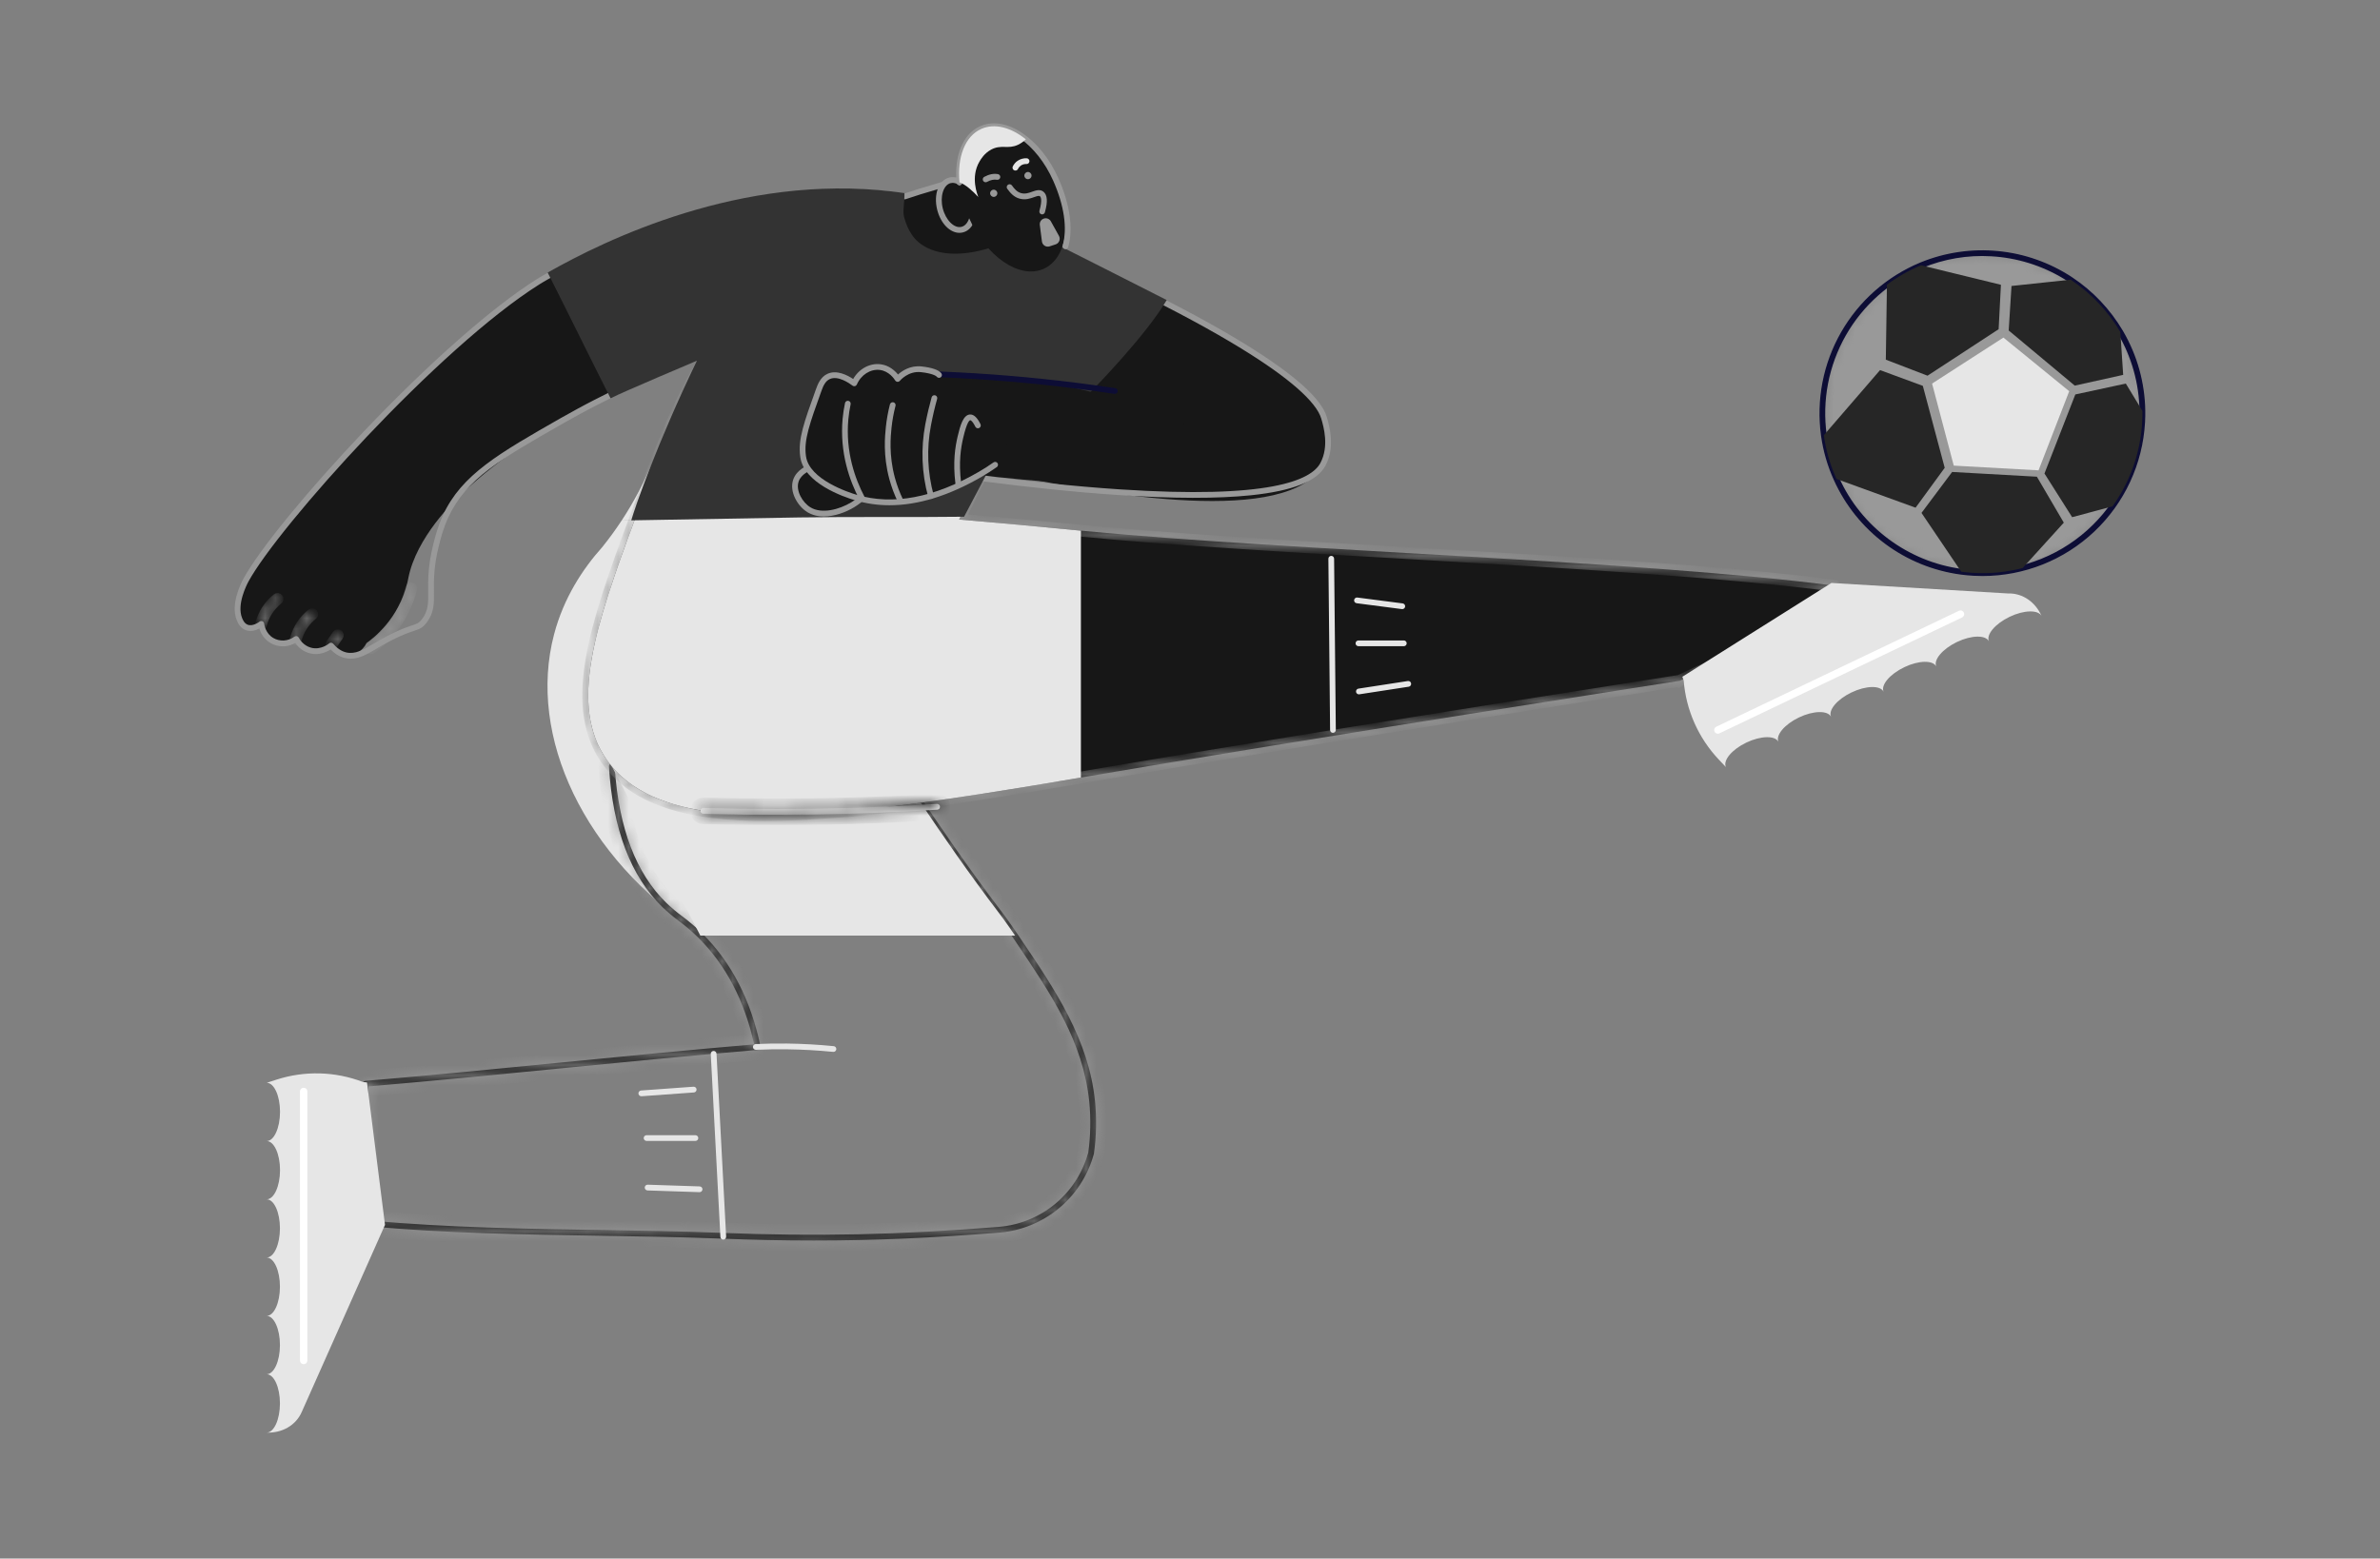 <svg width="229" height="150" viewBox="0 0 229 150" fill="none" xmlns="http://www.w3.org/2000/svg">
<rect x="0" y="0" width="229" height="150" fill="#808080" stroke="none"/>
<path d="M62.948 50.038L60.737 50.083L60.724 50.004L60.626 50.083L59.812 50.099C59.227 50.988 58.599 51.848 57.931 52.676C56.075 54.75 54.241 57.528 53.312 61.052C50.722 70.877 56.211 82.521 67.275 89.773C65.171 77.008 62.294 50.607 62.948 50.038Z" fill="#E6E6E6"/>
<path d="M67.613 33.98C67.202 34.892 64.505 40.868 62.228 45.746C61.755 46.772 61.23 47.774 60.656 48.747C60.371 49.229 60.088 49.681 59.81 50.102L62.948 50.039C63.131 49.881 63.313 49.715 63.494 49.541C69.405 43.808 67.799 34.922 67.613 33.98Z" fill="#E6E6E6"/>
<path d="M127.297 44.676C124.117 50.739 106.223 47.579 97.24 45.722C96.407 45.55 95.576 45.374 94.745 45.194C94.709 45.188 94.675 45.18 94.639 45.172C90.76 44.342 88.82 43.927 87.095 43.286L68.449 34.181L68.095 34.009C64.93 35.168 61.829 36.495 58.804 37.982C57.025 38.859 55.459 39.704 54.105 40.469C52.372 41.454 48.261 43.86 44.361 47.581C43.747 48.169 40.047 51.702 39.285 55.658C39.263 55.772 39.239 55.885 39.214 55.998C38.395 59.562 35.888 61.447 35.265 61.89C34.87 62.69 34.052 63.154 33.25 63.06C32.382 62.955 31.908 62.238 31.846 62.133C31.774 62.194 30.931 62.895 29.849 62.601C28.96 62.359 28.563 61.62 28.497 61.495C27.787 62.002 26.869 62.058 26.158 61.641C25.285 61.131 25.154 60.159 25.14 60.045C25.066 60.102 24.357 60.643 23.71 60.374C23.292 60.2 23.115 59.78 23.034 59.58C22.446 58.12 23.507 56.12 23.665 55.826C26.699 50.261 42.246 33.108 51.786 27.106C51.786 27.106 52.187 26.854 52.931 26.433C56.964 24.16 71.045 16.988 85.551 18.695C85.932 18.741 86.311 18.792 86.311 18.792L86.763 18.858L87.057 18.899C90.267 17.807 92.386 17.51 97.25 15.358L99.309 21.907L99.625 22.916C101.527 23.801 104.274 25.127 107.574 26.906C107.691 26.969 108.291 27.253 109.214 27.704C113.778 29.933 126.249 36.246 127.394 40.207C127.641 41.055 128.195 42.966 127.297 44.676Z" fill="#171717"/>
<mask id="path-4-inside-1_678_2185" fill="white">
<path d="M78.308 119.389C75.38 119.389 72.418 119.326 69.315 119.203C65.683 119.058 61.939 118.999 57.973 118.937C50.591 118.82 42.956 118.7 35.352 118.007C35.288 118.001 35.229 117.973 35.183 117.928C35.138 117.884 35.109 117.825 35.102 117.761C34.721 114.186 34.807 109.529 34.876 105.787C34.885 105.275 34.895 104.777 34.902 104.298C34.903 104.229 34.929 104.164 34.976 104.114C35.023 104.064 35.086 104.033 35.154 104.027C41.413 103.498 47.817 102.867 54.011 102.257C60.105 101.657 66.401 101.037 72.564 100.514C71.645 96.321 69.838 92.866 67.189 90.238C66.601 89.658 65.973 89.12 65.31 88.627C64.756 88.216 64.229 87.77 63.731 87.293C60.683 84.328 58.955 79.776 58.592 73.763C58.589 73.7 58.606 73.638 58.642 73.587C58.678 73.536 58.73 73.498 58.791 73.481C66.742 71.157 74.935 69.76 83.207 69.317C83.252 69.314 83.296 69.323 83.336 69.341C83.377 69.359 83.412 69.387 83.44 69.422C84.84 71.198 86.345 73.435 88.088 76.026C90.265 79.263 92.975 83.291 96.479 87.889C96.485 87.897 97.056 88.647 97.894 89.887L98.14 90.251C101.542 95.282 104.755 100.036 105.36 105.994C105.525 107.667 105.49 109.354 105.255 111.019C105.254 111.031 105.251 111.043 105.248 111.055L105.218 111.162C104.649 113.179 103.477 114.975 101.861 116.308C100.244 117.642 98.258 118.45 96.17 118.626C89.814 119.14 84.131 119.389 78.308 119.389ZM35.628 117.476C43.138 118.148 50.682 118.266 57.982 118.383C61.951 118.446 65.699 118.506 69.337 118.65C78.587 119.019 86.598 118.847 96.125 118.073C98.101 117.907 99.979 117.142 101.509 115.881C103.039 114.619 104.147 112.92 104.686 111.012L104.711 110.924C104.937 109.308 104.97 107.671 104.81 106.048C104.219 100.229 101.19 95.747 97.683 90.558L97.437 90.195C96.608 88.969 96.046 88.23 96.041 88.221C92.526 83.606 89.812 79.573 87.63 76.331C85.93 73.805 84.457 71.616 83.094 69.874C74.987 70.319 66.957 71.686 59.159 73.947C59.541 79.712 61.208 84.065 64.117 86.898C64.6 87.36 65.111 87.791 65.648 88.189C66.329 88.697 66.975 89.251 67.579 89.848C70.371 92.616 72.252 96.271 73.171 100.709C73.179 100.747 73.179 100.786 73.17 100.825C73.162 100.863 73.145 100.899 73.122 100.93C73.099 100.961 73.069 100.987 73.035 101.006C73.001 101.025 72.963 101.037 72.924 101.04C66.666 101.569 60.261 102.2 54.067 102.81C47.953 103.412 41.634 104.034 35.451 104.559C35.444 104.962 35.437 105.375 35.429 105.799C35.361 109.445 35.278 113.966 35.628 117.476Z"/>
</mask>
<path d="M78.308 119.389C75.38 119.389 72.418 119.326 69.315 119.203C65.683 119.058 61.939 118.999 57.973 118.937C50.591 118.82 42.956 118.7 35.352 118.007C35.288 118.001 35.229 117.973 35.183 117.928C35.138 117.884 35.109 117.825 35.102 117.761C34.721 114.186 34.807 109.529 34.876 105.787C34.885 105.275 34.895 104.777 34.902 104.298C34.903 104.229 34.929 104.164 34.976 104.114C35.023 104.064 35.086 104.033 35.154 104.027C41.413 103.498 47.817 102.867 54.011 102.257C60.105 101.657 66.401 101.037 72.564 100.514C71.645 96.321 69.838 92.866 67.189 90.238C66.601 89.658 65.973 89.12 65.31 88.627C64.756 88.216 64.229 87.77 63.731 87.293C60.683 84.328 58.955 79.776 58.592 73.763C58.589 73.7 58.606 73.638 58.642 73.587C58.678 73.536 58.73 73.498 58.791 73.481C66.742 71.157 74.935 69.76 83.207 69.317C83.252 69.314 83.296 69.323 83.336 69.341C83.377 69.359 83.412 69.387 83.44 69.422C84.84 71.198 86.345 73.435 88.088 76.026C90.265 79.263 92.975 83.291 96.479 87.889C96.485 87.897 97.056 88.647 97.894 89.887L98.14 90.251C101.542 95.282 104.755 100.036 105.36 105.994C105.525 107.667 105.49 109.354 105.255 111.019C105.254 111.031 105.251 111.043 105.248 111.055L105.218 111.162C104.649 113.179 103.477 114.975 101.861 116.308C100.244 117.642 98.258 118.45 96.17 118.626C89.814 119.14 84.131 119.389 78.308 119.389ZM35.628 117.476C43.138 118.148 50.682 118.266 57.982 118.383C61.951 118.446 65.699 118.506 69.337 118.65C78.587 119.019 86.598 118.847 96.125 118.073C98.101 117.907 99.979 117.142 101.509 115.881C103.039 114.619 104.147 112.92 104.686 111.012L104.711 110.924C104.937 109.308 104.97 107.671 104.81 106.048C104.219 100.229 101.19 95.747 97.683 90.558L97.437 90.195C96.608 88.969 96.046 88.23 96.041 88.221C92.526 83.606 89.812 79.573 87.63 76.331C85.93 73.805 84.457 71.616 83.094 69.874C74.987 70.319 66.957 71.686 59.159 73.947C59.541 79.712 61.208 84.065 64.117 86.898C64.6 87.36 65.111 87.791 65.648 88.189C66.329 88.697 66.975 89.251 67.579 89.848C70.371 92.616 72.252 96.271 73.171 100.709C73.179 100.747 73.179 100.786 73.17 100.825C73.162 100.863 73.145 100.899 73.122 100.93C73.099 100.961 73.069 100.987 73.035 101.006C73.001 101.025 72.963 101.037 72.924 101.04C66.666 101.569 60.261 102.2 54.067 102.81C47.953 103.412 41.634 104.034 35.451 104.559C35.444 104.962 35.437 105.375 35.429 105.799C35.361 109.445 35.278 113.966 35.628 117.476Z" fill="#171717"/>
<path d="M69.315 119.203L69.275 120.202L69.275 120.202L69.315 119.203ZM57.973 118.937L57.957 119.937L57.958 119.937L57.973 118.937ZM35.352 118.007L35.261 119.002L35.261 119.003L35.352 118.007ZM35.102 117.761L34.108 117.867L34.108 117.868L35.102 117.761ZM34.876 105.787L33.876 105.768L33.876 105.768L34.876 105.787ZM34.902 104.298L33.902 104.281L33.902 104.283L34.902 104.298ZM35.154 104.027L35.07 103.03L35.069 103.03L35.154 104.027ZM54.011 102.257L54.109 103.252L54.109 103.252L54.011 102.257ZM72.564 100.514L72.648 101.51L73.784 101.413L73.54 100.3L72.564 100.514ZM67.189 90.238L67.894 89.528L67.891 89.525L67.189 90.238ZM65.31 88.627L65.907 87.825L65.906 87.824L65.31 88.627ZM63.731 87.293L63.033 88.01L63.039 88.015L63.731 87.293ZM58.592 73.763L59.59 73.703L59.59 73.702L58.592 73.763ZM58.791 73.481L58.51 72.521L58.509 72.521L58.791 73.481ZM83.207 69.317L83.261 70.316L83.262 70.316L83.207 69.317ZM83.44 69.422L82.654 70.04L82.654 70.041L83.44 69.422ZM88.088 76.026L88.918 75.468L88.918 75.468L88.088 76.026ZM96.479 87.889L95.684 88.496L95.69 88.503L96.479 87.889ZM97.894 89.887L97.066 90.447L97.066 90.447L97.894 89.887ZM98.14 90.251L97.311 90.811L97.311 90.811L98.14 90.251ZM105.36 105.994L106.355 105.895L106.354 105.893L105.36 105.994ZM105.255 111.019L104.265 110.879L104.264 110.887L105.255 111.019ZM105.248 111.055L106.211 111.324L106.214 111.314L105.248 111.055ZM105.218 111.162L106.181 111.434L106.181 111.431L105.218 111.162ZM96.17 118.626L96.25 119.622L96.253 119.622L96.17 118.626ZM35.628 117.476L34.633 117.575L34.715 118.398L35.539 118.472L35.628 117.476ZM57.982 118.383L57.966 119.383L57.966 119.383L57.982 118.383ZM69.337 118.65L69.377 117.651L69.377 117.651L69.337 118.65ZM96.125 118.073L96.206 119.07L96.208 119.069L96.125 118.073ZM104.686 111.012L105.648 111.284L105.65 111.279L104.686 111.012ZM104.711 110.924L105.674 111.19L105.692 111.127L105.701 111.062L104.711 110.924ZM104.81 106.048L105.805 105.95L105.805 105.947L104.81 106.048ZM97.683 90.558L98.511 89.998L98.511 89.998L97.683 90.558ZM97.437 90.195L98.265 89.635L98.265 89.635L97.437 90.195ZM96.041 88.221L96.885 87.684L96.862 87.649L96.836 87.615L96.041 88.221ZM87.63 76.331L86.801 76.89L86.801 76.89L87.63 76.331ZM83.094 69.874L83.882 69.258L83.561 68.847L83.04 68.876L83.094 69.874ZM59.159 73.947L58.881 72.987L58.108 73.211L58.161 74.013L59.159 73.947ZM64.117 86.898L63.419 87.614L63.425 87.62L64.117 86.898ZM65.648 88.189L66.245 87.388L66.244 87.386L65.648 88.189ZM67.579 89.848L68.284 89.138L68.282 89.136L67.579 89.848ZM73.171 100.709L72.192 100.911L72.192 100.912L73.171 100.709ZM72.924 101.04L73.008 102.037L73.008 102.037L72.924 101.04ZM54.067 102.81L53.969 101.815H53.969L54.067 102.81ZM35.451 104.559L35.367 103.563L34.468 103.639L34.452 104.541L35.451 104.559ZM35.429 105.799L36.429 105.818L36.429 105.818L35.429 105.799ZM78.308 118.389C75.395 118.389 72.446 118.326 69.355 118.204L69.275 120.202C72.391 120.326 75.366 120.389 78.308 120.389V118.389ZM69.355 118.204C65.708 118.059 61.952 117.999 57.989 117.937L57.958 119.937C61.925 119.999 65.657 120.058 69.275 120.202L69.355 118.204ZM57.989 117.937C50.6 117.82 43.004 117.7 35.443 117.011L35.261 119.003C42.909 119.7 50.581 119.82 57.957 119.937L57.989 117.937ZM35.443 117.011C35.61 117.026 35.766 117.098 35.885 117.216L34.482 118.641C34.692 118.848 34.967 118.976 35.261 119.002L35.443 117.011ZM35.885 117.216C36.004 117.333 36.079 117.488 36.097 117.654L34.108 117.868C34.14 118.161 34.272 118.434 34.482 118.641L35.885 117.216ZM36.097 117.655C35.723 114.155 35.806 109.567 35.876 105.805L33.876 105.768C33.808 109.491 33.719 114.217 34.108 117.867L36.097 117.655ZM35.876 105.805C35.885 105.295 35.895 104.794 35.902 104.312L33.902 104.283C33.895 104.76 33.885 105.256 33.876 105.768L35.876 105.805ZM35.902 104.314C35.899 104.493 35.83 104.665 35.707 104.796L34.245 103.431C34.029 103.662 33.907 103.965 33.902 104.281L35.902 104.314ZM35.707 104.796C35.585 104.927 35.419 105.008 35.24 105.023L35.069 103.03C34.754 103.057 34.461 103.2 34.245 103.431L35.707 104.796ZM35.239 105.023C41.505 104.493 47.917 103.862 54.109 103.252L53.913 101.262C47.718 101.872 41.32 102.502 35.07 103.03L35.239 105.023ZM54.109 103.252C60.204 102.652 66.494 102.033 72.648 101.51L72.479 99.517C66.309 100.041 60.005 100.662 53.913 101.262L54.109 103.252ZM73.54 100.3C72.587 95.948 70.699 92.311 67.894 89.528L66.485 90.948C68.978 93.421 70.703 96.694 71.587 100.728L73.54 100.3ZM67.891 89.525C67.269 88.913 66.606 88.345 65.907 87.825L64.713 89.429C65.339 89.895 65.932 90.403 66.488 90.951L67.891 89.525ZM65.906 87.824C65.386 87.438 64.89 87.019 64.422 86.571L63.039 88.015C63.567 88.521 64.126 88.994 64.714 89.43L65.906 87.824ZM64.428 86.577C61.622 83.846 59.944 79.57 59.59 73.703L57.594 73.823C57.965 79.981 59.745 84.81 63.033 88.01L64.428 86.577ZM59.59 73.702C59.6 73.866 59.554 74.028 59.46 74.162L57.824 73.012C57.658 73.248 57.577 73.534 57.594 73.823L59.59 73.702ZM59.46 74.162C59.366 74.296 59.229 74.394 59.072 74.44L58.509 72.521C58.232 72.602 57.99 72.775 57.824 73.012L59.46 74.162ZM59.071 74.441C66.948 72.138 75.066 70.754 83.261 70.316L83.154 68.318C74.805 68.765 66.535 70.175 58.51 72.521L59.071 74.441ZM83.262 70.316C83.146 70.322 83.03 70.3 82.924 70.252L83.749 68.43C83.562 68.346 83.358 68.307 83.153 68.318L83.262 70.316ZM82.924 70.252C82.818 70.204 82.726 70.132 82.654 70.04L84.225 68.803C84.099 68.642 83.935 68.514 83.749 68.43L82.924 70.252ZM82.654 70.041C84.026 71.781 85.508 73.983 87.259 76.584L88.918 75.468C87.181 72.887 85.653 70.615 84.225 68.803L82.654 70.041ZM87.258 76.584C89.436 79.822 92.16 83.871 95.684 88.496L97.275 87.283C93.79 82.71 91.095 78.705 88.918 75.468L87.258 76.584ZM95.69 88.503C95.68 88.491 96.238 89.223 97.066 90.447L98.723 89.327C97.873 88.07 97.289 87.302 97.269 87.275L95.69 88.503ZM97.066 90.447L97.311 90.811L98.968 89.69L98.723 89.327L97.066 90.447ZM97.311 90.811C100.738 95.879 103.789 100.428 104.365 106.095L106.354 105.893C105.72 99.644 102.345 94.685 98.968 89.69L97.311 90.811ZM104.364 106.092C104.522 107.686 104.489 109.293 104.265 110.879L106.246 111.159C106.492 109.415 106.528 107.648 106.355 105.895L104.364 106.092ZM104.264 110.887C104.268 110.856 104.274 110.825 104.282 110.795L106.214 111.314C106.228 111.261 106.239 111.206 106.247 111.151L104.264 110.887ZM104.285 110.785L104.255 110.893L106.181 111.431L106.211 111.324L104.285 110.785ZM104.256 110.89C103.742 112.712 102.684 114.333 101.224 115.537L102.497 117.08C104.271 115.616 105.556 113.647 106.181 111.434L104.256 110.89ZM101.224 115.537C99.764 116.741 97.972 117.471 96.086 117.629L96.253 119.622C98.545 119.43 100.723 118.543 102.497 117.08L101.224 115.537ZM96.089 117.629C89.757 118.141 84.101 118.389 78.308 118.389V120.389C84.162 120.389 89.872 120.138 96.25 119.622L96.089 117.629ZM35.539 118.472C43.091 119.148 50.673 119.266 57.966 119.383L57.998 117.383C50.692 117.266 43.184 117.148 35.717 116.48L35.539 118.472ZM57.966 119.383C61.937 119.446 65.674 119.505 69.297 119.649L69.377 117.651C65.725 117.506 61.964 117.447 57.998 117.383L57.966 119.383ZM69.297 119.649C78.589 120.02 86.64 119.847 96.206 119.07L96.044 117.076C86.556 117.847 78.585 118.018 69.377 117.651L69.297 119.649ZM96.208 119.069C98.387 118.887 100.458 118.043 102.145 116.652L100.873 115.109C99.5 116.241 97.814 116.928 96.041 117.076L96.208 119.069ZM102.145 116.652C103.832 115.261 105.054 113.388 105.648 111.284L103.724 110.74C103.24 112.453 102.245 113.977 100.873 115.109L102.145 116.652ZM105.65 111.279L105.674 111.19L103.747 110.657L103.722 110.745L105.65 111.279ZM105.701 111.062C105.938 109.368 105.973 107.652 105.805 105.95L103.815 106.147C103.967 107.691 103.936 109.248 103.72 110.785L105.701 111.062ZM105.805 105.947C105.185 99.837 101.994 95.151 98.511 89.998L96.854 91.118C100.386 96.344 103.254 100.62 103.815 106.149L105.805 105.947ZM98.511 89.998L98.265 89.635L96.609 90.755L96.854 91.119L98.511 89.998ZM98.265 89.635C97.844 89.013 97.491 88.513 97.241 88.166C97.116 87.993 97.017 87.859 96.949 87.766C96.914 87.72 96.888 87.684 96.87 87.66C96.86 87.647 96.855 87.639 96.85 87.633C96.823 87.597 96.859 87.643 96.885 87.684L95.197 88.758C95.212 88.781 95.224 88.799 95.225 88.799C95.228 88.804 95.231 88.808 95.232 88.809C95.235 88.814 95.238 88.817 95.239 88.819C95.242 88.822 95.245 88.826 95.247 88.829C95.251 88.835 95.259 88.846 95.267 88.856C95.284 88.879 95.309 88.912 95.341 88.956C95.405 89.043 95.499 89.171 95.619 89.337C95.859 89.669 96.2 90.152 96.609 90.755L98.265 89.635ZM96.836 87.615C93.341 83.026 90.641 79.014 88.46 75.773L86.801 76.89C88.983 80.132 91.711 84.187 95.245 88.827L96.836 87.615ZM88.46 75.773C86.766 73.256 85.272 71.034 83.882 69.258L82.307 70.491C83.643 72.198 85.094 74.353 86.801 76.89L88.46 75.773ZM83.04 68.876C74.857 69.325 66.752 70.704 58.881 72.987L59.438 74.908C67.163 72.667 75.118 71.314 83.149 70.873L83.04 68.876ZM58.161 74.013C58.552 79.921 60.272 84.549 63.419 87.614L64.814 86.181C62.145 83.582 60.529 79.503 60.157 73.881L58.161 74.013ZM63.425 87.62C63.938 88.111 64.482 88.57 65.052 88.993L66.244 87.386C65.74 87.013 65.261 86.608 64.808 86.175L63.425 87.62ZM65.05 88.991C65.695 89.472 66.305 89.996 66.877 90.56L68.282 89.136C67.644 88.507 66.963 87.923 66.245 87.388L65.05 88.991ZM66.875 90.558C69.507 93.168 71.306 96.636 72.192 100.911L74.15 100.506C73.197 95.906 71.235 92.065 68.284 89.138L66.875 90.558ZM72.192 100.912C72.171 100.812 72.172 100.709 72.194 100.609L74.147 101.041C74.186 100.864 74.187 100.682 74.15 100.505L72.192 100.912ZM72.194 100.609C72.216 100.509 72.259 100.414 72.32 100.332L73.924 101.528C74.032 101.383 74.108 101.217 74.147 101.041L72.194 100.609ZM72.32 100.332C72.381 100.25 72.459 100.182 72.549 100.132L73.521 101.88C73.678 101.793 73.816 101.672 73.924 101.528L72.32 100.332ZM72.549 100.132C72.638 100.083 72.737 100.053 72.839 100.044L73.008 102.037C73.189 102.021 73.363 101.968 73.521 101.88L72.549 100.132ZM72.84 100.044C66.573 100.574 60.162 101.205 53.969 101.815L54.165 103.805C60.36 103.195 66.758 102.565 73.008 102.037L72.84 100.044ZM53.969 101.815C47.854 102.417 41.541 103.038 35.367 103.563L35.536 105.555C41.726 105.03 48.052 104.407 54.165 103.805L53.969 101.815ZM34.452 104.541C34.444 104.945 34.437 105.357 34.429 105.781L36.429 105.818C36.437 105.393 36.444 104.979 36.451 104.577L34.452 104.541ZM34.429 105.781C34.362 109.409 34.276 113.994 34.633 117.575L36.623 117.377C36.28 113.938 36.361 109.482 36.429 105.818L34.429 105.781Z" fill="#999999" mask="url(#path-4-inside-1_678_2185)"/>
<path d="M25.664 104.211C26.375 104.211 26.944 105.461 26.944 107.004C26.944 108.546 26.368 109.818 25.662 109.818C26.372 109.818 26.944 111.072 26.944 112.614C26.944 114.156 26.366 115.425 25.659 115.425C26.37 115.425 26.936 116.677 26.936 118.219C26.936 119.761 26.363 121.027 25.656 121.027C26.367 121.027 26.936 122.29 26.936 123.835C26.936 125.38 26.363 126.643 25.656 126.643C26.367 126.643 26.936 127.906 26.936 129.451C26.936 130.996 26.363 132.259 25.656 132.259C26.367 132.259 26.936 133.522 26.936 135.067C26.936 136.612 26.363 137.875 25.656 137.875H25.677C27.112 137.926 28.459 137.204 29.034 135.889L37.044 117.885L35.313 104.177L34.927 104.134C32.258 103.108 29.318 103.028 26.597 103.908L25.664 104.211Z" fill="#E6E6E6"/>
<path d="M29.217 131.292C29.123 131.292 29.034 131.254 28.967 131.188C28.901 131.122 28.863 131.032 28.863 130.938V105.045C28.863 104.951 28.901 104.861 28.968 104.794C29.034 104.727 29.125 104.69 29.219 104.69C29.313 104.69 29.404 104.727 29.47 104.794C29.537 104.861 29.574 104.951 29.574 105.045V130.939C29.574 130.985 29.565 131.031 29.547 131.075C29.529 131.118 29.502 131.157 29.469 131.189C29.436 131.222 29.397 131.248 29.354 131.266C29.31 131.283 29.264 131.292 29.217 131.292Z" fill="white"/>
<path d="M97.666 90.04H67.384C66.973 89.246 66.561 88.452 66.149 87.658C63.739 83.012 61.313 78.375 58.869 73.745C66.8 71.427 74.972 70.033 83.223 69.592C86.374 73.588 89.967 79.792 96.26 88.055C96.259 88.054 96.822 88.791 97.666 90.04ZM80.179 101.233H80.151C78.68 101.087 77.203 101.005 75.725 100.986C74.732 100.973 73.727 100.99 72.738 101.035C72.702 101.037 72.665 101.032 72.631 101.019C72.597 101.007 72.566 100.988 72.539 100.963C72.512 100.939 72.49 100.909 72.475 100.877C72.46 100.844 72.451 100.808 72.449 100.772C72.447 100.735 72.453 100.699 72.465 100.665C72.478 100.631 72.497 100.599 72.521 100.573C72.546 100.546 72.575 100.524 72.608 100.509C72.641 100.493 72.677 100.484 72.713 100.483C73.713 100.437 74.729 100.42 75.732 100.433C77.22 100.452 78.725 100.536 80.206 100.683C80.279 100.686 80.348 100.719 80.397 100.773C80.447 100.827 80.472 100.899 80.469 100.972C80.465 101.046 80.433 101.114 80.378 101.164C80.324 101.213 80.252 101.239 80.179 101.235V101.233Z" fill="#E6E6E6"/>
<path d="M176.555 56.377C174.26 59.907 161.559 65.522 161.608 65.522C161.644 65.522 125.828 71.091 104.004 74.831C94.852 76.402 86.656 77.648 81.834 78.029C73.463 78.69 62.803 79.357 58.407 73.165C54.673 67.903 57.281 60.254 61.092 49.963V49.956C61.25 49.525 61.413 49.088 61.578 48.646C61.63 48.507 61.682 48.368 61.736 48.228C63.33 43.983 65.383 39.039 68.449 34.182C71.786 28.891 76.315 23.711 82.728 19.661C82.982 19.503 84.65 19.969 87.032 20.776C89.331 21.553 92.291 22.645 95.291 23.792C100.725 25.873 106.284 28.135 108.237 29.025C104.48 32.196 101.104 35.794 98.178 39.745C96.856 41.532 95.724 43.402 94.743 45.194C93.927 46.683 93.214 48.116 92.583 49.403C92.557 49.456 92.532 49.51 92.504 49.561C92.478 49.616 92.451 49.672 92.425 49.726C92.379 49.819 92.336 49.911 92.29 50.001C95.961 50.313 99.896 50.673 104.004 51.071C124.407 53.046 158.229 53.953 176.555 56.377Z" fill="#171717"/>
<path d="M33.741 63.393C33.555 63.393 33.37 63.371 33.188 63.329C32.691 63.212 32.228 62.934 31.81 62.503C31.45 62.74 30.692 63.116 29.778 62.868C29.218 62.711 28.733 62.361 28.408 61.879C28.098 62.062 27.751 62.172 27.392 62.199C27.033 62.227 26.673 62.171 26.339 62.037C26.005 61.902 25.707 61.693 25.467 61.424C25.228 61.156 25.053 60.836 24.957 60.489C24.622 60.666 24.111 60.838 23.606 60.629C23.072 60.406 22.859 59.881 22.778 59.681C22.18 58.195 23.122 56.252 23.424 55.692C24.952 52.889 29.64 47.164 35.087 41.438C41.353 34.859 47.386 29.549 51.643 26.872C51.66 26.862 52.059 26.612 52.8 26.192C56.805 23.935 71.003 16.703 85.588 18.422C85.967 18.467 86.349 18.519 86.353 18.52L87.036 18.617C88.016 18.286 88.913 18.022 89.78 17.766C91.761 17.183 93.807 16.582 97.142 15.106C97.178 15.09 97.216 15.082 97.255 15.082C97.294 15.083 97.333 15.091 97.368 15.107C97.403 15.123 97.435 15.146 97.461 15.175C97.487 15.204 97.506 15.239 97.518 15.276L99.575 21.826L99.855 22.718C102.461 23.936 105.105 25.263 107.708 26.666C107.767 26.699 107.991 26.806 108.3 26.955C108.57 27.086 108.921 27.255 109.338 27.459C113.392 29.44 116.889 31.328 119.733 33.074C124.483 35.99 127.15 38.365 127.662 40.134C127.911 40.994 128.489 43 127.542 44.806C126.752 46.306 124.407 47.244 120.367 47.665C117.157 47.999 112.882 47.992 107.661 47.647C98.691 47.051 89.449 45.633 85.891 45.05C85.856 45.044 85.821 45.031 85.79 45.012C85.76 44.993 85.733 44.968 85.712 44.939C85.691 44.909 85.675 44.876 85.667 44.84C85.659 44.805 85.657 44.769 85.663 44.733C85.669 44.697 85.682 44.663 85.701 44.632C85.72 44.601 85.745 44.574 85.775 44.553C85.804 44.532 85.838 44.517 85.873 44.508C85.908 44.5 85.945 44.499 85.981 44.505C89.53 45.086 98.752 46.501 107.696 47.094C122.089 48.05 126.165 46.238 127.051 44.55C127.896 42.941 127.36 41.084 127.13 40.291C126.664 38.678 124.006 36.347 119.442 33.546C116.614 31.808 113.132 29.928 109.094 27.956C108.678 27.753 108.327 27.583 108.057 27.453C107.718 27.289 107.513 27.19 107.444 27.152C104.815 25.736 102.145 24.396 99.509 23.169C99.474 23.153 99.443 23.129 99.418 23.1C99.393 23.071 99.374 23.038 99.362 23.001L99.046 21.992L97.08 15.738C93.88 17.137 91.874 17.727 89.933 18.298C89.011 18.569 88.142 18.826 87.148 19.167C87.107 19.181 87.063 19.185 87.021 19.179L86.273 19.072C86.273 19.072 85.894 19.02 85.52 18.975C71.102 17.276 57.037 24.442 53.069 26.678C52.341 27.09 51.94 27.342 51.935 27.345C42.167 33.481 26.76 50.734 23.912 55.958C23.718 56.318 22.771 58.182 23.292 59.476C23.36 59.641 23.498 59.985 23.819 60.118C24.324 60.328 24.945 59.847 24.972 59.826C25.011 59.796 25.056 59.776 25.105 59.77C25.154 59.763 25.203 59.77 25.248 59.789C25.294 59.807 25.333 59.838 25.363 59.877C25.392 59.916 25.411 59.962 25.416 60.011C25.436 60.169 25.567 60.973 26.3 61.401C26.92 61.765 27.721 61.717 28.338 61.27C28.37 61.247 28.407 61.231 28.446 61.224C28.485 61.216 28.525 61.217 28.563 61.226C28.602 61.235 28.638 61.252 28.669 61.277C28.7 61.301 28.726 61.332 28.744 61.367C28.837 61.544 29.196 62.136 29.924 62.334C30.876 62.592 31.637 61.95 31.668 61.923C31.696 61.899 31.728 61.881 31.762 61.869C31.797 61.858 31.834 61.853 31.87 61.856C31.906 61.859 31.942 61.869 31.974 61.886C32.007 61.902 32.035 61.925 32.059 61.953C32.443 62.403 32.865 62.685 33.316 62.79C34.188 62.994 34.989 62.516 35.763 62.055L35.877 61.987C37.955 60.755 39.001 60.408 39.626 60.196C40.151 60.02 40.327 59.959 40.629 59.554C41.218 58.76 41.21 58.032 41.198 56.931C41.186 55.889 41.17 54.46 41.688 52.387C41.858 51.708 42.114 50.682 42.632 49.559C44.42 45.679 48.013 43.629 53.966 40.232C55.112 39.577 56.353 38.922 56.365 38.915C56.377 38.909 57.503 38.314 58.68 37.736C60.33 36.928 63.641 35.455 67.994 33.752C68.028 33.739 68.064 33.732 68.1 33.733C68.136 33.734 68.172 33.742 68.206 33.756C68.239 33.771 68.269 33.792 68.294 33.818C68.319 33.844 68.339 33.875 68.352 33.909C68.365 33.942 68.372 33.978 68.371 34.015C68.37 34.051 68.362 34.087 68.348 34.12C68.333 34.153 68.312 34.183 68.286 34.209C68.26 34.234 68.229 34.254 68.195 34.267C63.858 35.964 60.566 37.429 58.926 38.234C57.757 38.808 56.636 39.399 56.625 39.406C56.615 39.412 55.381 40.064 54.241 40.714C48.185 44.17 44.849 46.074 43.136 49.795C42.64 50.871 42.391 51.866 42.227 52.526C41.726 54.531 41.74 55.861 41.753 56.93C41.766 58.1 41.775 58.946 41.075 59.888C40.669 60.436 40.365 60.539 39.803 60.725C39.199 60.928 38.188 61.266 36.161 62.468L36.048 62.535C35.362 62.94 34.601 63.393 33.741 63.393Z" fill="#999999"/>
<mask id="path-11-inside-2_678_2185" fill="white">
<path d="M25.12 60.355C25.077 60.355 25.035 60.345 24.997 60.327C24.959 60.308 24.926 60.281 24.9 60.247C24.875 60.213 24.857 60.174 24.849 60.133C24.84 60.091 24.842 60.048 24.853 60.007C25.119 58.989 25.709 58.085 26.532 57.43C26.561 57.406 26.593 57.388 26.629 57.377C26.664 57.366 26.701 57.363 26.738 57.366C26.775 57.37 26.811 57.381 26.843 57.399C26.876 57.416 26.904 57.441 26.927 57.469C26.95 57.498 26.967 57.532 26.977 57.568C26.987 57.603 26.99 57.64 26.985 57.677C26.98 57.714 26.968 57.749 26.949 57.781C26.93 57.813 26.906 57.841 26.876 57.863C26.143 58.444 25.619 59.248 25.383 60.153C25.367 60.211 25.332 60.261 25.285 60.298C25.237 60.334 25.18 60.354 25.12 60.355ZM28.462 61.811C28.419 61.811 28.377 61.801 28.339 61.783C28.301 61.764 28.268 61.737 28.242 61.703C28.216 61.669 28.199 61.63 28.19 61.589C28.182 61.547 28.184 61.504 28.195 61.463C28.462 60.445 29.053 59.541 29.878 58.886C29.936 58.843 30.008 58.825 30.079 58.834C30.15 58.843 30.215 58.88 30.26 58.936C30.304 58.992 30.325 59.064 30.318 59.135C30.311 59.207 30.276 59.273 30.222 59.319C29.489 59.901 28.965 60.704 28.728 61.609C28.712 61.667 28.677 61.719 28.629 61.755C28.581 61.792 28.522 61.811 28.462 61.811ZM31.911 62.27C31.86 62.27 31.811 62.256 31.768 62.23C31.725 62.204 31.69 62.166 31.666 62.122C31.643 62.077 31.633 62.027 31.636 61.977C31.639 61.926 31.655 61.878 31.684 61.837L32.279 60.977C32.321 60.916 32.386 60.875 32.458 60.862C32.53 60.849 32.605 60.865 32.665 60.907C32.725 60.949 32.766 61.013 32.779 61.085C32.792 61.158 32.776 61.232 32.734 61.292L32.139 62.151C32.113 62.188 32.079 62.218 32.039 62.239C32 62.259 31.956 62.27 31.911 62.27ZM35.701 62.671C35.643 62.671 35.586 62.653 35.539 62.619C35.492 62.585 35.457 62.537 35.438 62.482C35.42 62.426 35.42 62.367 35.437 62.312C35.455 62.256 35.489 62.208 35.536 62.173C37.407 60.795 38.739 58.809 39.306 56.555C39.324 56.484 39.369 56.423 39.432 56.386C39.495 56.348 39.57 56.337 39.641 56.355C39.712 56.373 39.774 56.418 39.811 56.481C39.849 56.544 39.86 56.619 39.842 56.69C39.245 59.068 37.839 61.164 35.865 62.619C35.818 62.654 35.76 62.672 35.701 62.671ZM73.596 78.719C71.925 78.729 70.255 78.636 68.595 78.441C63.594 77.825 60.188 76.151 58.18 73.325C56.402 70.82 55.915 67.667 56.647 63.404C57.309 59.546 58.866 55.178 60.832 49.871V49.861C60.908 49.657 60.985 49.45 61.062 49.242C61.146 49.013 61.232 48.782 61.318 48.551V48.544C61.37 48.406 61.42 48.27 61.476 48.131L61.749 47.394C63.274 43.273 64.997 38.6 67.865 33.876C67.884 33.845 67.909 33.818 67.938 33.796C67.968 33.775 68.001 33.759 68.036 33.75C68.071 33.742 68.108 33.74 68.144 33.745C68.18 33.751 68.214 33.764 68.246 33.782C68.277 33.801 68.304 33.826 68.325 33.855C68.347 33.885 68.362 33.918 68.371 33.953C68.38 33.988 68.381 34.025 68.376 34.061C68.37 34.097 68.358 34.131 68.339 34.163C65.496 38.839 63.786 43.48 62.275 47.582L62 48.326C61.947 48.466 61.896 48.602 61.842 48.738V48.746C61.755 48.977 61.67 49.207 61.585 49.436C61.509 49.643 61.432 49.848 61.356 50.053V50.062C57.297 61.007 55.09 68.014 58.632 73.005C63.054 79.236 74.346 78.343 81.811 77.754C86.146 77.411 93.596 76.332 103.956 74.559C116.569 72.397 136.016 69.252 160.192 65.465L161.522 65.257L161.559 65.239L161.758 65.147C169.247 61.697 174.392 58.613 176.05 56.592C165.674 55.249 150.43 54.374 135.681 53.523C123.92 52.845 112.811 52.204 103.973 51.349C99.879 50.954 95.94 50.592 92.263 50.279C92.218 50.275 92.175 50.261 92.137 50.236C92.099 50.212 92.068 50.178 92.046 50.139C92.024 50.1 92.012 50.056 92.011 50.011C92.01 49.965 92.02 49.921 92.04 49.88C92.07 49.821 92.098 49.761 92.127 49.701L92.2 49.551C92.217 49.516 92.234 49.482 92.25 49.447V49.44C92.273 49.392 92.297 49.343 92.321 49.294L92.445 49.039C93.045 47.808 93.666 46.534 94.438 45.125C94.473 45.061 94.533 45.013 94.603 44.993C94.674 44.972 94.749 44.981 94.814 45.016C94.878 45.051 94.925 45.111 94.946 45.181C94.966 45.251 94.958 45.327 94.923 45.391C94.156 46.789 93.539 48.056 92.942 49.282L92.818 49.535C92.794 49.585 92.769 49.636 92.745 49.685L92.707 49.764C96.271 50.068 100.075 50.417 104.022 50.8C112.85 51.653 123.953 52.294 135.709 52.972C150.69 53.836 166.181 54.729 176.583 56.105C176.63 56.111 176.674 56.129 176.711 56.157C176.749 56.184 176.779 56.221 176.799 56.264C176.818 56.306 176.827 56.353 176.823 56.399C176.82 56.446 176.805 56.491 176.779 56.53C174.92 59.39 166.71 63.472 161.982 65.65C161.858 65.707 161.751 65.757 161.732 65.767V65.762C161.677 65.787 161.618 65.803 161.557 65.811L160.273 66.012C136.099 69.802 116.656 72.944 104.046 75.105C93.67 76.886 86.2 77.963 81.851 78.306C79.04 78.526 76.272 78.719 73.596 78.719ZM206.115 40.616C206.005 42.636 205.497 44.614 204.621 46.437C203.745 48.261 202.519 49.893 201.011 51.242C199.504 52.591 197.745 53.629 195.836 54.297C193.927 54.966 191.905 55.251 189.885 55.137C189.489 55.115 189.097 55.078 188.71 55.026C186.115 54.681 183.65 53.68 181.55 52.117C179.45 50.554 177.783 48.481 176.707 46.094C176.1 44.756 175.69 43.337 175.491 41.88C175.028 38.506 175.694 35.072 177.386 32.116C179.078 29.159 181.701 26.845 184.845 25.535C188.277 24.114 192.108 23.981 195.631 25.161C199.153 26.341 202.131 28.754 204.015 31.956C205.373 34.257 206.105 36.873 206.138 39.545C206.143 39.9 206.135 40.258 206.115 40.616Z"/>
</mask>
<path d="M25.12 60.355C25.077 60.355 25.035 60.345 24.997 60.327C24.959 60.308 24.926 60.281 24.9 60.247C24.875 60.213 24.857 60.174 24.849 60.133C24.84 60.091 24.842 60.048 24.853 60.007C25.119 58.989 25.709 58.085 26.532 57.43C26.561 57.406 26.593 57.388 26.629 57.377C26.664 57.366 26.701 57.363 26.738 57.366C26.775 57.37 26.811 57.381 26.843 57.399C26.876 57.416 26.904 57.441 26.927 57.469C26.95 57.498 26.967 57.532 26.977 57.568C26.987 57.603 26.99 57.64 26.985 57.677C26.98 57.714 26.968 57.749 26.949 57.781C26.93 57.813 26.906 57.841 26.876 57.863C26.143 58.444 25.619 59.248 25.383 60.153C25.367 60.211 25.332 60.261 25.285 60.298C25.237 60.334 25.18 60.354 25.12 60.355ZM28.462 61.811C28.419 61.811 28.377 61.801 28.339 61.783C28.301 61.764 28.268 61.737 28.242 61.703C28.216 61.669 28.199 61.63 28.19 61.589C28.182 61.547 28.184 61.504 28.195 61.463C28.462 60.445 29.053 59.541 29.878 58.886C29.936 58.843 30.008 58.825 30.079 58.834C30.15 58.843 30.215 58.88 30.26 58.936C30.304 58.992 30.325 59.064 30.318 59.135C30.311 59.207 30.276 59.273 30.222 59.319C29.489 59.901 28.965 60.704 28.728 61.609C28.712 61.667 28.677 61.719 28.629 61.755C28.581 61.792 28.522 61.811 28.462 61.811ZM31.911 62.27C31.86 62.27 31.811 62.256 31.768 62.23C31.725 62.204 31.69 62.166 31.666 62.122C31.643 62.077 31.633 62.027 31.636 61.977C31.639 61.926 31.655 61.878 31.684 61.837L32.279 60.977C32.321 60.916 32.386 60.875 32.458 60.862C32.53 60.849 32.605 60.865 32.665 60.907C32.725 60.949 32.766 61.013 32.779 61.085C32.792 61.158 32.776 61.232 32.734 61.292L32.139 62.151C32.113 62.188 32.079 62.218 32.039 62.239C32 62.259 31.956 62.27 31.911 62.27ZM35.701 62.671C35.643 62.671 35.586 62.653 35.539 62.619C35.492 62.585 35.457 62.537 35.438 62.482C35.42 62.426 35.42 62.367 35.437 62.312C35.455 62.256 35.489 62.208 35.536 62.173C37.407 60.795 38.739 58.809 39.306 56.555C39.324 56.484 39.369 56.423 39.432 56.386C39.495 56.348 39.57 56.337 39.641 56.355C39.712 56.373 39.774 56.418 39.811 56.481C39.849 56.544 39.86 56.619 39.842 56.69C39.245 59.068 37.839 61.164 35.865 62.619C35.818 62.654 35.76 62.672 35.701 62.671ZM73.596 78.719C71.925 78.729 70.255 78.636 68.595 78.441C63.594 77.825 60.188 76.151 58.18 73.325C56.402 70.82 55.915 67.667 56.647 63.404C57.309 59.546 58.866 55.178 60.832 49.871V49.861C60.908 49.657 60.985 49.45 61.062 49.242C61.146 49.013 61.232 48.782 61.318 48.551V48.544C61.37 48.406 61.42 48.27 61.476 48.131L61.749 47.394C63.274 43.273 64.997 38.6 67.865 33.876C67.884 33.845 67.909 33.818 67.938 33.796C67.968 33.775 68.001 33.759 68.036 33.75C68.071 33.742 68.108 33.74 68.144 33.745C68.18 33.751 68.214 33.764 68.246 33.782C68.277 33.801 68.304 33.826 68.325 33.855C68.347 33.885 68.362 33.918 68.371 33.953C68.38 33.988 68.381 34.025 68.376 34.061C68.37 34.097 68.358 34.131 68.339 34.163C65.496 38.839 63.786 43.48 62.275 47.582L62 48.326C61.947 48.466 61.896 48.602 61.842 48.738V48.746C61.755 48.977 61.67 49.207 61.585 49.436C61.509 49.643 61.432 49.848 61.356 50.053V50.062C57.297 61.007 55.09 68.014 58.632 73.005C63.054 79.236 74.346 78.343 81.811 77.754C86.146 77.411 93.596 76.332 103.956 74.559C116.569 72.397 136.016 69.252 160.192 65.465L161.522 65.257L161.559 65.239L161.758 65.147C169.247 61.697 174.392 58.613 176.05 56.592C165.674 55.249 150.43 54.374 135.681 53.523C123.92 52.845 112.811 52.204 103.973 51.349C99.879 50.954 95.94 50.592 92.263 50.279C92.218 50.275 92.175 50.261 92.137 50.236C92.099 50.212 92.068 50.178 92.046 50.139C92.024 50.1 92.012 50.056 92.011 50.011C92.01 49.965 92.02 49.921 92.04 49.88C92.07 49.821 92.098 49.761 92.127 49.701L92.2 49.551C92.217 49.516 92.234 49.482 92.25 49.447V49.44C92.273 49.392 92.297 49.343 92.321 49.294L92.445 49.039C93.045 47.808 93.666 46.534 94.438 45.125C94.473 45.061 94.533 45.013 94.603 44.993C94.674 44.972 94.749 44.981 94.814 45.016C94.878 45.051 94.925 45.111 94.946 45.181C94.966 45.251 94.958 45.327 94.923 45.391C94.156 46.789 93.539 48.056 92.942 49.282L92.818 49.535C92.794 49.585 92.769 49.636 92.745 49.685L92.707 49.764C96.271 50.068 100.075 50.417 104.022 50.8C112.85 51.653 123.953 52.294 135.709 52.972C150.69 53.836 166.181 54.729 176.583 56.105C176.63 56.111 176.674 56.129 176.711 56.157C176.749 56.184 176.779 56.221 176.799 56.264C176.818 56.306 176.827 56.353 176.823 56.399C176.82 56.446 176.805 56.491 176.779 56.53C174.92 59.39 166.71 63.472 161.982 65.65C161.858 65.707 161.751 65.757 161.732 65.767V65.762C161.677 65.787 161.618 65.803 161.557 65.811L160.273 66.012C136.099 69.802 116.656 72.944 104.046 75.105C93.67 76.886 86.2 77.963 81.851 78.306C79.04 78.526 76.272 78.719 73.596 78.719ZM206.115 40.616C206.005 42.636 205.497 44.614 204.621 46.437C203.745 48.261 202.519 49.893 201.011 51.242C199.504 52.591 197.745 53.629 195.836 54.297C193.927 54.966 191.905 55.251 189.885 55.137C189.489 55.115 189.097 55.078 188.71 55.026C186.115 54.681 183.65 53.68 181.55 52.117C179.45 50.554 177.783 48.481 176.707 46.094C176.1 44.756 175.69 43.337 175.491 41.88C175.028 38.506 175.694 35.072 177.386 32.116C179.078 29.159 181.701 26.845 184.845 25.535C188.277 24.114 192.108 23.981 195.631 25.161C199.153 26.341 202.131 28.754 204.015 31.956C205.373 34.257 206.105 36.873 206.138 39.545C206.143 39.9 206.135 40.258 206.115 40.616Z" fill="#999999" stroke="#999999" stroke-width="0.586" mask="url(#path-11-inside-2_678_2185)"/>
<path d="M190.753 55.438C190.459 55.438 190.165 55.43 189.87 55.413C189.475 55.391 189.075 55.353 188.675 55.301C186.032 54.95 183.523 53.931 181.384 52.34C179.246 50.749 177.548 48.639 176.453 46.209C175.835 44.846 175.417 43.401 175.214 41.919C174.742 38.483 175.421 34.988 177.143 31.978C178.866 28.968 181.535 26.612 184.737 25.277L184.795 25.253C187.161 24.287 189.726 23.913 192.27 24.163C194.813 24.413 197.256 25.281 199.388 26.69C201.375 28.009 203.038 29.762 204.251 31.816L204.292 31.886C205.647 34.212 206.379 36.849 206.416 39.541C206.421 39.892 206.416 40.259 206.394 40.632C206.175 44.631 204.432 48.395 201.524 51.148C198.616 53.902 194.764 55.437 190.759 55.438H190.753ZM184.89 25.812C181.815 27.106 179.254 29.378 177.603 32.277C175.953 35.175 175.305 38.538 175.761 41.842C175.957 43.272 176.359 44.666 176.956 45.98C179.088 50.718 183.61 54.075 188.746 54.751C189.133 54.802 189.522 54.84 189.901 54.86C191.884 54.971 193.869 54.69 195.743 54.033C197.618 53.377 199.344 52.357 200.824 51.033C202.304 49.709 203.509 48.106 204.37 46.316C205.23 44.526 205.73 42.584 205.839 40.601C205.859 40.242 205.866 39.891 205.861 39.549C205.826 36.925 205.107 34.357 203.776 32.096L203.735 32.026C202.467 29.897 200.696 28.112 198.576 26.829C196.457 25.545 194.055 24.802 191.581 24.665C189.313 24.532 187.045 24.917 184.947 25.789L184.889 25.814L184.89 25.812Z" fill="#0D0D35"/>
<path d="M206.115 40.616C205.958 43.541 204.966 46.359 203.257 48.737L199.378 49.774L196.716 45.571L199.685 37.962L204.542 36.914L206.139 39.545C206.143 39.9 206.135 40.258 206.115 40.616ZM204.289 36.079L199.63 37.112L193.274 31.806L193.544 27.523L199.237 26.918C201.191 28.211 202.826 29.933 204.015 31.953L204.289 36.079ZM192.305 31.684L185.465 36.157L181.451 34.616L181.558 27.402C182.571 26.646 183.674 26.018 184.842 25.532L192.526 27.408L192.305 31.684ZM187.117 45.023L184.315 48.861L176.704 46.097C176.096 44.759 175.687 43.34 175.487 41.884L180.896 35.619L185.011 37.135L187.117 45.023ZM198.576 50.301L194.616 54.668C193.073 55.069 191.477 55.227 189.885 55.136C189.489 55.114 189.097 55.077 188.71 55.025L184.883 49.364L187.831 45.422L195.986 45.879L198.576 50.301Z" fill="#262626"/>
<path d="M192.766 32.489L185.901 36.915L187.989 44.812L196.145 45.266L199.097 37.65L192.766 32.489ZM104.004 51.073V74.831C94.852 76.402 86.656 77.649 81.834 78.029C73.463 78.69 62.803 79.357 58.407 73.165C54.673 67.904 57.281 60.254 61.092 49.963C68.777 49.82 82.682 49.564 92.579 49.403C92.525 49.512 92.474 49.619 92.421 49.727C92.376 49.82 92.332 49.911 92.286 50.002C95.961 50.314 99.896 50.673 104.004 51.073Z" fill="#E6E6E6"/>
<mask id="path-15-inside-3_678_2185" fill="white">
<path d="M74.676 78.412C72.335 78.412 69.993 78.379 67.669 78.313C67.595 78.311 67.526 78.279 67.476 78.226C67.425 78.173 67.398 78.102 67.4 78.028C67.402 77.955 67.433 77.886 67.487 77.835C67.54 77.785 67.611 77.758 67.684 77.76C72.397 77.893 77.113 77.892 81.826 77.755C84.59 77.676 87.39 77.545 90.149 77.371C90.186 77.369 90.222 77.374 90.257 77.386C90.291 77.398 90.323 77.416 90.35 77.44C90.377 77.464 90.4 77.493 90.415 77.526C90.431 77.559 90.441 77.594 90.443 77.63C90.445 77.667 90.441 77.703 90.429 77.737C90.417 77.772 90.399 77.804 90.374 77.831C90.35 77.858 90.321 77.88 90.289 77.897C90.256 77.912 90.221 77.922 90.184 77.924C87.42 78.099 84.611 78.228 81.841 78.309C79.465 78.374 77.07 78.412 74.676 78.412Z"/>
</mask>
<path d="M74.676 78.412C72.335 78.412 69.993 78.379 67.669 78.313C67.595 78.311 67.526 78.279 67.476 78.226C67.425 78.173 67.398 78.102 67.4 78.028C67.402 77.955 67.433 77.886 67.487 77.835C67.54 77.785 67.611 77.758 67.684 77.76C72.397 77.893 77.113 77.892 81.826 77.755C84.59 77.676 87.39 77.545 90.149 77.371C90.186 77.369 90.222 77.374 90.257 77.386C90.291 77.398 90.323 77.416 90.35 77.44C90.377 77.464 90.4 77.493 90.415 77.526C90.431 77.559 90.441 77.594 90.443 77.63C90.445 77.667 90.441 77.703 90.429 77.737C90.417 77.772 90.399 77.804 90.374 77.831C90.35 77.858 90.321 77.88 90.289 77.897C90.256 77.912 90.221 77.922 90.184 77.924C87.42 78.099 84.611 78.228 81.841 78.309C79.465 78.374 77.07 78.412 74.676 78.412Z" fill="white"/>
<path d="M67.669 78.313L67.64 79.312L67.64 79.312L67.669 78.313ZM67.684 77.76L67.656 78.76L67.656 78.76L67.684 77.76ZM81.826 77.755L81.797 76.756L81.797 76.756L81.826 77.755ZM90.149 77.371L90.087 76.373L90.087 76.373L90.149 77.371ZM90.184 77.924L90.121 76.926L90.121 76.926L90.184 77.924ZM81.841 78.309L81.869 79.308L81.871 79.308L81.841 78.309ZM74.676 77.412C72.344 77.412 70.012 77.379 67.697 77.313L67.64 79.312C69.975 79.379 72.325 79.412 74.676 79.412V77.412ZM67.697 77.313C67.889 77.319 68.071 77.4 68.203 77.54L66.749 78.913C66.981 79.159 67.302 79.303 67.64 79.312L67.697 77.313ZM68.203 77.54C68.334 77.679 68.405 77.865 68.4 78.057L66.401 78C66.391 78.338 66.516 78.667 66.749 78.913L68.203 77.54ZM68.4 78.057C68.394 78.249 68.313 78.43 68.173 78.562L66.8 77.108C66.554 77.341 66.41 77.661 66.401 78L68.4 78.057ZM68.173 78.562C68.034 78.694 67.848 78.765 67.656 78.76L67.713 76.76C67.375 76.751 67.046 76.876 66.8 77.108L68.173 78.562ZM67.656 78.76C72.388 78.894 77.123 78.892 81.855 78.755L81.797 76.756C77.103 76.892 72.406 76.893 67.713 76.76L67.656 78.76ZM81.854 78.755C84.63 78.675 87.442 78.544 90.212 78.369L90.087 76.373C87.338 76.546 84.549 76.677 81.797 76.756L81.854 78.755ZM90.212 78.369C90.117 78.375 90.022 78.363 89.933 78.332L90.581 76.44C90.422 76.385 90.254 76.363 90.087 76.373L90.212 78.369ZM89.933 78.332C89.843 78.301 89.76 78.253 89.689 78.19L91.011 76.69C90.885 76.579 90.739 76.494 90.581 76.44L89.933 78.332ZM89.689 78.19C89.617 78.127 89.559 78.051 89.517 77.966L91.314 77.086C91.24 76.936 91.137 76.801 91.011 76.69L89.689 78.19ZM89.517 77.966C89.476 77.88 89.451 77.788 89.445 77.693L91.441 77.568C91.431 77.4 91.387 77.237 91.314 77.086L89.517 77.966ZM89.445 77.693C89.439 77.598 89.452 77.503 89.483 77.413L91.375 78.061C91.429 77.903 91.452 77.735 91.441 77.568L89.445 77.693ZM89.483 77.413C89.513 77.324 89.562 77.241 89.624 77.17L91.125 78.492C91.236 78.366 91.321 78.22 91.375 78.061L89.483 77.413ZM89.624 77.17C89.687 77.098 89.763 77.04 89.849 76.998L90.728 78.794C90.879 78.721 91.014 78.618 91.125 78.492L89.624 77.17ZM89.849 76.998C89.934 76.957 90.027 76.932 90.121 76.926L90.247 78.922C90.414 78.912 90.578 78.868 90.728 78.794L89.849 76.998ZM90.121 76.926C87.369 77.1 84.57 77.229 81.812 77.309L81.871 79.308C84.651 79.227 87.472 79.097 90.247 78.922L90.121 76.926ZM81.814 77.309C79.445 77.374 77.06 77.412 74.676 77.412V79.412C77.081 79.412 79.484 79.374 81.869 79.308L81.814 77.309Z" fill="black" mask="url(#path-15-inside-3_678_2185)"/>
<path d="M112.259 28.877C110.19 32.405 104.915 37.745 104.915 37.745L95.162 45.173L92.763 49.731C87.472 49.798 82.219 49.716 76.926 49.799C71.531 49.884 66.135 49.977 60.739 50.078C61.12 48.77 63.186 42.757 67.056 34.717C67.056 34.717 59.898 37.734 58.75 38.336C56.795 34.485 54.65 30.081 52.695 26.23C58.271 23.071 71.306 16.715 85.812 18.423C86.193 18.469 86.572 18.52 86.572 18.52L87.025 18.586C87.051 19.339 86.841 20.311 86.977 20.844C87.372 22.369 88.087 23.055 88.331 23.268C89.772 24.538 92.296 24.782 95.236 23.859C96.65 23.401 98.002 22.768 99.26 21.974L99.797 22.606C101.703 23.491 111.336 28.427 112.259 28.877Z" fill="#333333"/>
<path d="M122.21 46.339C115.452 48.003 95.48 45.921 94.763 45.768C94.728 45.763 94.675 45.072 94.639 45.065C90.76 44.244 88.82 43.834 87.095 43.2L81.567 40.531C83.122 38.286 86.646 36.407 87.545 35.939C91.786 35.739 96.035 36.002 100.219 36.722C102.087 37.044 105.17 37.59 108.7 38.863C111.959 40.043 116.701 41.31 122.21 46.339Z" fill="#171717"/>
<path d="M107.246 37.903C107.232 37.904 107.218 37.904 107.204 37.903C104.883 37.553 102.522 37.252 100.187 37.009C96.002 36.574 91.746 36.308 87.535 36.22C87.462 36.218 87.392 36.188 87.342 36.135C87.291 36.082 87.263 36.011 87.265 35.937C87.266 35.864 87.297 35.794 87.35 35.744C87.403 35.693 87.474 35.665 87.547 35.667C91.773 35.756 96.045 36.023 100.245 36.457C102.589 36.701 104.958 37.002 107.287 37.354C107.36 37.359 107.428 37.393 107.476 37.449C107.524 37.505 107.548 37.577 107.543 37.651C107.537 37.724 107.503 37.792 107.447 37.84C107.392 37.888 107.319 37.912 107.246 37.906V37.903Z" fill="#0D0D35"/>
<path d="M78.11 44.916C77.794 45.041 76.861 45.409 76.577 46.268C76.237 47.294 76.989 48.545 77.841 49.062C79.887 50.309 83.734 48.068 83.64 46.629C83.556 45.353 80.334 44.039 78.11 44.916Z" fill="#171717"/>
<path d="M79.268 49.706C78.716 49.718 78.172 49.578 77.695 49.299C76.726 48.709 75.94 47.316 76.314 46.182C76.638 45.199 77.669 44.793 78.008 44.659C79.613 44.028 81.663 44.462 82.858 45.219C83.507 45.63 83.884 46.126 83.913 46.611C83.967 47.435 83.065 48.286 82.201 48.808C81.402 49.293 80.308 49.706 79.268 49.706ZM78.109 44.916L78.211 45.173C77.932 45.283 77.082 45.619 76.839 46.358C76.552 47.226 77.211 48.36 77.982 48.829C79.058 49.484 80.733 49.054 81.916 48.338C82.811 47.796 83.393 47.117 83.362 46.65C83.343 46.349 83.051 45.999 82.562 45.689C81.511 45.023 79.629 44.617 78.211 45.176L78.109 44.916Z" fill="#999999"/>
<path d="M96.981 39.956C96.428 38.482 95.023 37.785 94.126 37.342C92.978 36.782 91.706 36.523 90.43 36.591C90.332 36.457 89.725 35.655 88.627 35.539C87.299 35.398 86.444 36.387 86.373 36.471C86.294 36.344 85.735 35.458 84.691 35.329C83.686 35.205 82.652 35.831 82.196 36.892C81.947 36.701 80.708 35.786 79.732 36.231C79.168 36.487 78.943 37.086 78.77 37.552C77.627 40.724 77.056 42.309 77.27 43.892L77.279 43.956C77.623 46.392 81.492 47.616 82.361 47.889C85.603 48.919 88.554 48.111 89.954 47.611C92.086 46.773 95.538 45.26 96.437 43.773C96.482 43.701 96.52 43.63 96.52 43.63C96.818 43.106 97.578 41.553 96.981 39.956Z" fill="#171717"/>
<path d="M85.588 48.626C84.469 48.628 83.357 48.469 82.284 48.152C81.136 47.812 77.359 46.507 77.003 43.994L76.995 43.929C76.773 42.279 77.354 40.668 78.511 37.458C78.669 37.021 78.932 36.29 79.616 35.978C80.497 35.577 81.511 36.089 82.092 36.477C82.645 35.501 83.686 34.925 84.723 35.056C85.558 35.159 86.12 35.693 86.405 36.044C86.786 35.7 87.578 35.151 88.654 35.265C89.646 35.37 90.326 35.602 90.571 35.92C90.593 35.948 90.61 35.981 90.619 36.016C90.629 36.051 90.631 36.088 90.627 36.124C90.622 36.16 90.61 36.194 90.592 36.226C90.574 36.258 90.55 36.285 90.521 36.307C90.493 36.33 90.46 36.346 90.425 36.355C90.39 36.365 90.353 36.367 90.317 36.363C90.281 36.358 90.246 36.346 90.215 36.328C90.183 36.31 90.156 36.286 90.134 36.258C90.055 36.152 89.626 35.924 88.595 35.815C87.401 35.689 86.616 36.609 86.583 36.648C86.554 36.682 86.519 36.709 86.478 36.726C86.438 36.743 86.394 36.75 86.35 36.747C86.306 36.743 86.264 36.73 86.227 36.707C86.189 36.684 86.158 36.653 86.135 36.615C86.043 36.466 85.543 35.714 84.654 35.604C83.766 35.494 82.849 36.067 82.448 37.002C82.431 37.04 82.406 37.074 82.374 37.102C82.343 37.129 82.305 37.149 82.264 37.16C82.224 37.17 82.181 37.172 82.14 37.163C82.099 37.155 82.06 37.138 82.026 37.112C81.71 36.875 80.635 36.123 79.844 36.48C79.406 36.679 79.209 37.145 79.029 37.645C77.904 40.773 77.339 42.341 77.544 43.858L77.553 43.919C77.869 46.162 81.683 47.4 82.444 47.625C85.918 48.651 89.872 47.907 94.186 45.406C94.675 45.122 95.155 44.814 95.614 44.489C95.674 44.455 95.744 44.444 95.812 44.459C95.879 44.474 95.938 44.514 95.978 44.57C96.017 44.627 96.034 44.696 96.025 44.764C96.017 44.833 95.983 44.895 95.93 44.94C95.456 45.274 94.963 45.591 94.46 45.883C91.313 47.709 88.341 48.626 85.588 48.626Z" fill="#999999"/>
<path d="M82.914 48.169C82.864 48.169 82.814 48.155 82.771 48.129C82.728 48.103 82.692 48.065 82.669 48.021C81.774 46.314 80.774 43.589 81.076 40.295C81.123 39.789 81.2 39.287 81.305 38.791C81.32 38.719 81.363 38.656 81.424 38.616C81.486 38.576 81.561 38.562 81.632 38.578C81.704 38.593 81.767 38.636 81.807 38.697C81.847 38.759 81.861 38.833 81.846 38.905C81.745 39.381 81.672 39.862 81.627 40.346C81.335 43.505 82.299 46.124 83.159 47.765C83.181 47.807 83.192 47.854 83.19 47.902C83.189 47.949 83.175 47.995 83.15 48.036C83.126 48.076 83.091 48.11 83.049 48.133C83.008 48.156 82.961 48.169 82.914 48.169ZM86.651 48.484C86.599 48.484 86.548 48.469 86.504 48.441C86.46 48.413 86.425 48.374 86.403 48.327C86.058 47.617 85.78 46.877 85.573 46.115C84.952 43.825 85.15 41.93 85.235 41.116C85.311 40.374 85.443 39.639 85.629 38.917C85.639 38.882 85.655 38.849 85.677 38.82C85.698 38.791 85.726 38.767 85.757 38.748C85.788 38.73 85.823 38.718 85.859 38.713C85.895 38.708 85.931 38.71 85.967 38.719C86.002 38.728 86.035 38.744 86.064 38.766C86.093 38.788 86.117 38.815 86.136 38.846C86.154 38.878 86.166 38.912 86.171 38.948C86.176 38.984 86.174 39.021 86.165 39.056C85.984 39.751 85.856 40.459 85.781 41.174C85.702 41.953 85.51 43.78 86.103 45.971C86.3 46.699 86.564 47.407 86.893 48.086C86.913 48.128 86.922 48.174 86.919 48.221C86.916 48.267 86.902 48.312 86.877 48.351C86.852 48.391 86.818 48.423 86.777 48.446C86.737 48.468 86.691 48.48 86.644 48.48L86.651 48.484ZM89.573 48.018C89.512 48.018 89.453 47.998 89.405 47.961C89.357 47.924 89.322 47.872 89.306 47.813C88.684 45.539 88.59 43.154 89.031 40.838C89.207 39.925 89.426 39.002 89.639 38.241C89.648 38.206 89.664 38.172 89.687 38.143C89.709 38.114 89.737 38.09 89.769 38.071C89.801 38.053 89.836 38.041 89.873 38.037C89.909 38.033 89.946 38.036 89.982 38.046C90.017 38.056 90.05 38.073 90.079 38.096C90.107 38.119 90.131 38.147 90.149 38.18C90.166 38.212 90.177 38.247 90.181 38.284C90.184 38.321 90.181 38.358 90.17 38.393C89.958 39.138 89.746 40.044 89.574 40.943C89.148 43.176 89.24 45.477 89.84 47.67C89.851 47.711 89.852 47.754 89.844 47.796C89.836 47.837 89.818 47.877 89.792 47.91C89.767 47.944 89.733 47.971 89.695 47.99C89.657 48.009 89.615 48.019 89.573 48.019V48.018ZM92.203 46.784C92.136 46.784 92.071 46.759 92.02 46.715C91.97 46.67 91.938 46.608 91.929 46.541C91.672 44.431 91.909 43.005 92.144 41.997C92.389 40.952 92.681 39.928 93.329 39.891C93.692 39.872 94.023 40.177 94.343 40.826C94.374 40.892 94.378 40.967 94.354 41.035C94.33 41.104 94.28 41.16 94.215 41.192C94.15 41.224 94.075 41.229 94.007 41.207C93.938 41.184 93.88 41.135 93.847 41.07C93.544 40.454 93.363 40.443 93.359 40.443C93.291 40.443 93.044 40.579 92.681 42.123C92.456 43.086 92.229 44.45 92.477 46.473C92.486 46.545 92.466 46.618 92.421 46.676C92.377 46.733 92.312 46.771 92.24 46.781L92.203 46.784Z" fill="#999999"/>
<path d="M92.578 22.105C93.435 21.893 93.866 20.659 93.542 19.348C93.218 18.037 92.261 17.146 91.404 17.358C90.548 17.57 90.117 18.804 90.441 20.115C90.765 21.426 91.722 22.316 92.578 22.105Z" fill="#171717"/>
<path d="M92.316 22.409C91.401 22.409 90.5 21.5 90.173 20.177C89.806 18.696 90.319 17.334 91.338 17.086C92.358 16.837 93.444 17.796 93.811 19.277C94.177 20.758 93.665 22.12 92.645 22.368C92.537 22.395 92.427 22.409 92.316 22.409ZM91.661 17.6C91.597 17.6 91.533 17.607 91.471 17.623C90.776 17.795 90.427 18.904 90.709 20.044C90.991 21.186 91.815 22.004 92.512 21.832C93.209 21.661 93.556 20.552 93.274 19.41C93.017 18.371 92.311 17.6 91.661 17.6Z" fill="#999999"/>
<path d="M100.417 25.873C98.114 26.899 94.903 24.715 93.247 20.997C92.754 19.904 92.441 18.738 92.322 17.544C92.098 15.14 92.842 13.109 94.42 12.406C95.71 11.831 97.285 12.263 98.71 13.411C99.83 14.306 100.86 15.646 101.589 17.28C103.245 21.005 102.719 24.847 100.417 25.873Z" fill="#171717"/>
<path d="M102.519 23.982C102.476 23.982 102.434 23.973 102.396 23.953C102.358 23.935 102.324 23.907 102.298 23.873C102.273 23.839 102.255 23.8 102.247 23.758C102.239 23.716 102.241 23.673 102.252 23.632C102.715 21.974 102.39 19.762 101.338 17.393C99.747 13.82 96.695 11.695 94.534 12.656C93.112 13.287 92.372 15.156 92.597 17.534C92.604 17.607 92.582 17.68 92.535 17.737C92.488 17.794 92.42 17.83 92.347 17.837C92.274 17.843 92.201 17.821 92.144 17.774C92.087 17.727 92.051 17.66 92.044 17.586C91.797 14.965 92.664 12.882 94.306 12.151C95.511 11.615 96.966 11.857 98.402 12.834C99.798 13.782 101.019 15.322 101.841 17.168C102.946 19.649 103.28 21.996 102.783 23.778C102.767 23.836 102.733 23.888 102.685 23.925C102.637 23.962 102.579 23.982 102.519 23.982Z" fill="#999999"/>
<path d="M101.571 23.519L100.996 23.708C100.916 23.735 100.832 23.743 100.748 23.733C100.665 23.722 100.585 23.694 100.514 23.649C100.443 23.604 100.383 23.544 100.338 23.473C100.292 23.402 100.264 23.323 100.253 23.239L100.049 21.65C100.032 21.518 100.062 21.385 100.132 21.273C100.203 21.161 100.31 21.077 100.436 21.035C100.562 20.994 100.698 20.998 100.822 21.046C100.945 21.095 101.048 21.184 101.112 21.3L101.891 22.7C101.932 22.773 101.956 22.855 101.962 22.939C101.968 23.023 101.955 23.107 101.924 23.185C101.893 23.263 101.846 23.334 101.785 23.392C101.724 23.449 101.651 23.493 101.571 23.519ZM100.28 20.633C100.238 20.633 100.195 20.623 100.157 20.604C100.119 20.585 100.085 20.557 100.06 20.523C100.034 20.489 100.016 20.449 100.008 20.407C100.001 20.365 100.003 20.322 100.014 20.281C100.322 19.198 100.126 18.938 100.059 18.884C99.969 18.813 99.791 18.87 99.506 18.971C99.13 19.104 98.662 19.271 98.103 19.117C97.543 18.964 97.208 18.565 96.918 18.17C96.875 18.111 96.857 18.037 96.868 17.964C96.88 17.892 96.92 17.827 96.979 17.784C97.038 17.741 97.112 17.723 97.185 17.734C97.257 17.746 97.322 17.785 97.365 17.845C97.613 18.186 97.85 18.476 98.246 18.584C98.641 18.693 98.983 18.569 99.317 18.45C99.683 18.32 100.061 18.186 100.396 18.45C100.783 18.759 100.83 19.406 100.539 20.429C100.523 20.486 100.49 20.537 100.443 20.573C100.397 20.61 100.34 20.631 100.28 20.633ZM94.837 17.539C94.776 17.539 94.716 17.518 94.668 17.481C94.619 17.443 94.585 17.39 94.57 17.331C94.554 17.272 94.559 17.209 94.584 17.152C94.608 17.096 94.651 17.05 94.705 17.02C95.165 16.77 95.61 16.682 96.029 16.759C96.099 16.775 96.16 16.817 96.2 16.877C96.24 16.936 96.255 17.009 96.242 17.08C96.229 17.15 96.189 17.213 96.13 17.255C96.072 17.296 96 17.314 95.929 17.303C95.638 17.249 95.315 17.317 94.969 17.506C94.929 17.528 94.883 17.539 94.837 17.539Z" fill="#999999"/>
<path d="M95.615 18.95C95.807 18.95 95.963 18.794 95.963 18.603C95.963 18.411 95.807 18.255 95.615 18.255C95.424 18.255 95.268 18.411 95.268 18.603C95.268 18.794 95.424 18.95 95.615 18.95Z" fill="#999999"/>
<path d="M98.907 17.246C99.099 17.246 99.255 17.09 99.255 16.898C99.255 16.707 99.099 16.551 98.907 16.551C98.715 16.551 98.56 16.707 98.56 16.898C98.56 17.09 98.715 17.246 98.907 17.246Z" fill="#999999"/>
<path d="M97.699 16.414C97.653 16.413 97.607 16.402 97.566 16.379C97.525 16.356 97.491 16.324 97.466 16.285C97.442 16.245 97.427 16.2 97.424 16.154C97.421 16.107 97.43 16.061 97.45 16.019C97.554 15.804 97.71 15.619 97.905 15.482C98.165 15.303 98.477 15.216 98.791 15.234C98.865 15.238 98.933 15.271 98.982 15.326C99.031 15.381 99.056 15.453 99.052 15.526C99.048 15.599 99.014 15.668 98.96 15.717C98.905 15.766 98.833 15.791 98.76 15.787C98.569 15.775 98.38 15.828 98.223 15.936C98.106 16.019 98.011 16.13 97.95 16.26C97.927 16.306 97.891 16.345 97.847 16.373C97.802 16.4 97.751 16.414 97.699 16.414ZM98.707 13.411C98.481 13.624 98.224 13.802 97.945 13.937C96.978 14.39 96.345 13.87 95.364 14.4C94.705 14.755 94.376 15.322 94.238 15.558C93.362 17.064 94.041 18.736 94.139 18.967C93.609 18.399 92.934 17.77 92.319 17.545C92.094 15.141 92.839 13.11 94.417 12.407C95.711 11.831 97.285 12.264 98.707 13.411ZM69.591 119.302C69.52 119.302 69.452 119.274 69.4 119.226C69.349 119.177 69.319 119.11 69.315 119.039L68.389 101.437C68.385 101.363 68.41 101.292 68.459 101.237C68.508 101.182 68.577 101.15 68.65 101.146C68.724 101.142 68.796 101.167 68.85 101.216C68.905 101.265 68.938 101.334 68.942 101.407L69.868 119.01C69.872 119.083 69.846 119.155 69.797 119.21C69.748 119.264 69.68 119.297 69.606 119.301L69.591 119.302ZM61.715 105.504C61.642 105.507 61.571 105.48 61.517 105.43C61.463 105.38 61.432 105.311 61.429 105.238C61.426 105.164 61.453 105.093 61.503 105.039C61.553 104.986 61.622 104.954 61.696 104.951L66.725 104.587C66.798 104.582 66.871 104.606 66.926 104.654C66.982 104.702 67.016 104.771 67.021 104.844C67.026 104.917 67.002 104.99 66.954 105.045C66.906 105.101 66.838 105.135 66.764 105.14L61.735 105.504H61.715ZM66.91 109.805H62.212C62.139 109.805 62.069 109.776 62.017 109.724C61.965 109.673 61.936 109.602 61.936 109.529C61.936 109.456 61.965 109.385 62.017 109.334C62.069 109.282 62.139 109.253 62.212 109.253H66.91C66.984 109.253 67.054 109.282 67.106 109.334C67.158 109.385 67.187 109.456 67.187 109.529C67.187 109.602 67.158 109.673 67.106 109.724C67.054 109.776 66.984 109.805 66.91 109.805ZM67.308 114.736H67.298L62.304 114.57C62.23 114.568 62.161 114.536 62.111 114.483C62.061 114.429 62.034 114.358 62.036 114.285C62.039 114.211 62.07 114.142 62.124 114.092C62.177 114.042 62.248 114.015 62.322 114.017L67.318 114.182C67.391 114.184 67.461 114.214 67.512 114.266C67.563 114.319 67.591 114.39 67.59 114.463C67.589 114.536 67.559 114.606 67.506 114.657C67.453 114.708 67.383 114.736 67.309 114.735L67.308 114.736ZM128.256 70.53C128.184 70.53 128.114 70.501 128.062 70.45C128.01 70.399 127.981 70.329 127.98 70.257L127.815 53.775C127.815 53.739 127.821 53.703 127.835 53.669C127.848 53.635 127.868 53.605 127.894 53.579C127.919 53.553 127.949 53.532 127.983 53.518C128.016 53.504 128.052 53.496 128.088 53.495C128.161 53.495 128.231 53.524 128.283 53.575C128.334 53.627 128.364 53.696 128.365 53.769L128.53 70.247C128.53 70.283 128.523 70.319 128.51 70.353C128.496 70.387 128.476 70.418 128.451 70.444C128.426 70.469 128.395 70.49 128.362 70.504C128.329 70.519 128.293 70.526 128.256 70.527V70.53ZM134.908 58.618C134.896 58.619 134.884 58.619 134.871 58.618L130.537 58.056C130.5 58.052 130.465 58.041 130.433 58.023C130.4 58.005 130.372 57.981 130.349 57.952C130.326 57.923 130.31 57.89 130.3 57.855C130.29 57.819 130.287 57.782 130.292 57.745C130.297 57.709 130.309 57.674 130.327 57.642C130.346 57.61 130.371 57.582 130.4 57.56C130.429 57.538 130.463 57.522 130.499 57.513C130.534 57.504 130.572 57.502 130.608 57.508L134.942 58.07C135.016 58.075 135.084 58.108 135.133 58.163C135.181 58.219 135.206 58.291 135.201 58.364C135.196 58.437 135.163 58.506 135.108 58.554C135.052 58.603 134.98 58.627 134.907 58.623L134.908 58.618ZM135.074 62.191H130.706C130.633 62.191 130.562 62.162 130.511 62.11C130.459 62.058 130.43 61.988 130.43 61.915C130.43 61.842 130.459 61.771 130.511 61.719C130.562 61.667 130.633 61.638 130.706 61.638H135.074C135.147 61.638 135.217 61.667 135.269 61.719C135.321 61.771 135.35 61.842 135.35 61.915C135.35 61.988 135.321 62.058 135.269 62.11C135.217 62.162 135.147 62.191 135.074 62.191ZM130.772 66.824C130.698 66.829 130.626 66.806 130.57 66.758C130.514 66.71 130.48 66.642 130.474 66.569C130.469 66.495 130.492 66.423 130.54 66.367C130.588 66.311 130.656 66.277 130.73 66.271L135.461 65.543C135.534 65.532 135.608 65.55 135.667 65.594C135.726 65.637 135.765 65.702 135.776 65.775C135.787 65.847 135.769 65.921 135.726 65.98C135.683 66.039 135.617 66.079 135.545 66.09L130.813 66.818C130.8 66.821 130.786 66.823 130.772 66.824ZM166.064 73.824C165.76 73.186 166.641 72.13 168.032 71.466C169.424 70.801 170.82 70.771 171.124 71.409C170.82 70.771 171.703 69.712 173.095 69.047C174.487 68.382 175.881 68.357 176.185 68.995C175.881 68.357 176.764 67.302 178.156 66.638C179.547 65.973 180.937 65.944 181.242 66.582C180.937 65.944 181.832 64.881 183.224 64.213C184.615 63.545 186.005 63.519 186.31 64.157C186.005 63.519 186.9 62.456 188.292 61.788C189.683 61.12 191.073 61.093 191.378 61.732C191.073 61.093 191.968 60.031 193.36 59.363C194.751 58.695 196.141 58.669 196.446 59.306L196.437 59.288C195.864 57.971 194.633 57.067 193.199 57.115L176.216 56.105L161.874 65.132L162.002 65.498C162.227 68.349 163.423 71.037 165.39 73.112L166.064 73.824Z" fill="#E6E6E6"/>
<path d="M165.287 70.614C165.207 70.613 165.129 70.586 165.067 70.536C165.005 70.486 164.961 70.416 164.944 70.338C164.926 70.26 164.935 70.179 164.97 70.107C165.005 70.035 165.062 69.977 165.134 69.942L188.498 58.778C188.582 58.741 188.677 58.738 188.763 58.77C188.849 58.802 188.919 58.867 188.958 58.949C188.998 59.032 189.004 59.127 188.975 59.214C188.946 59.301 188.884 59.373 188.803 59.416L165.439 70.579C165.392 70.602 165.339 70.614 165.287 70.614Z" fill="white"/>
</svg>

